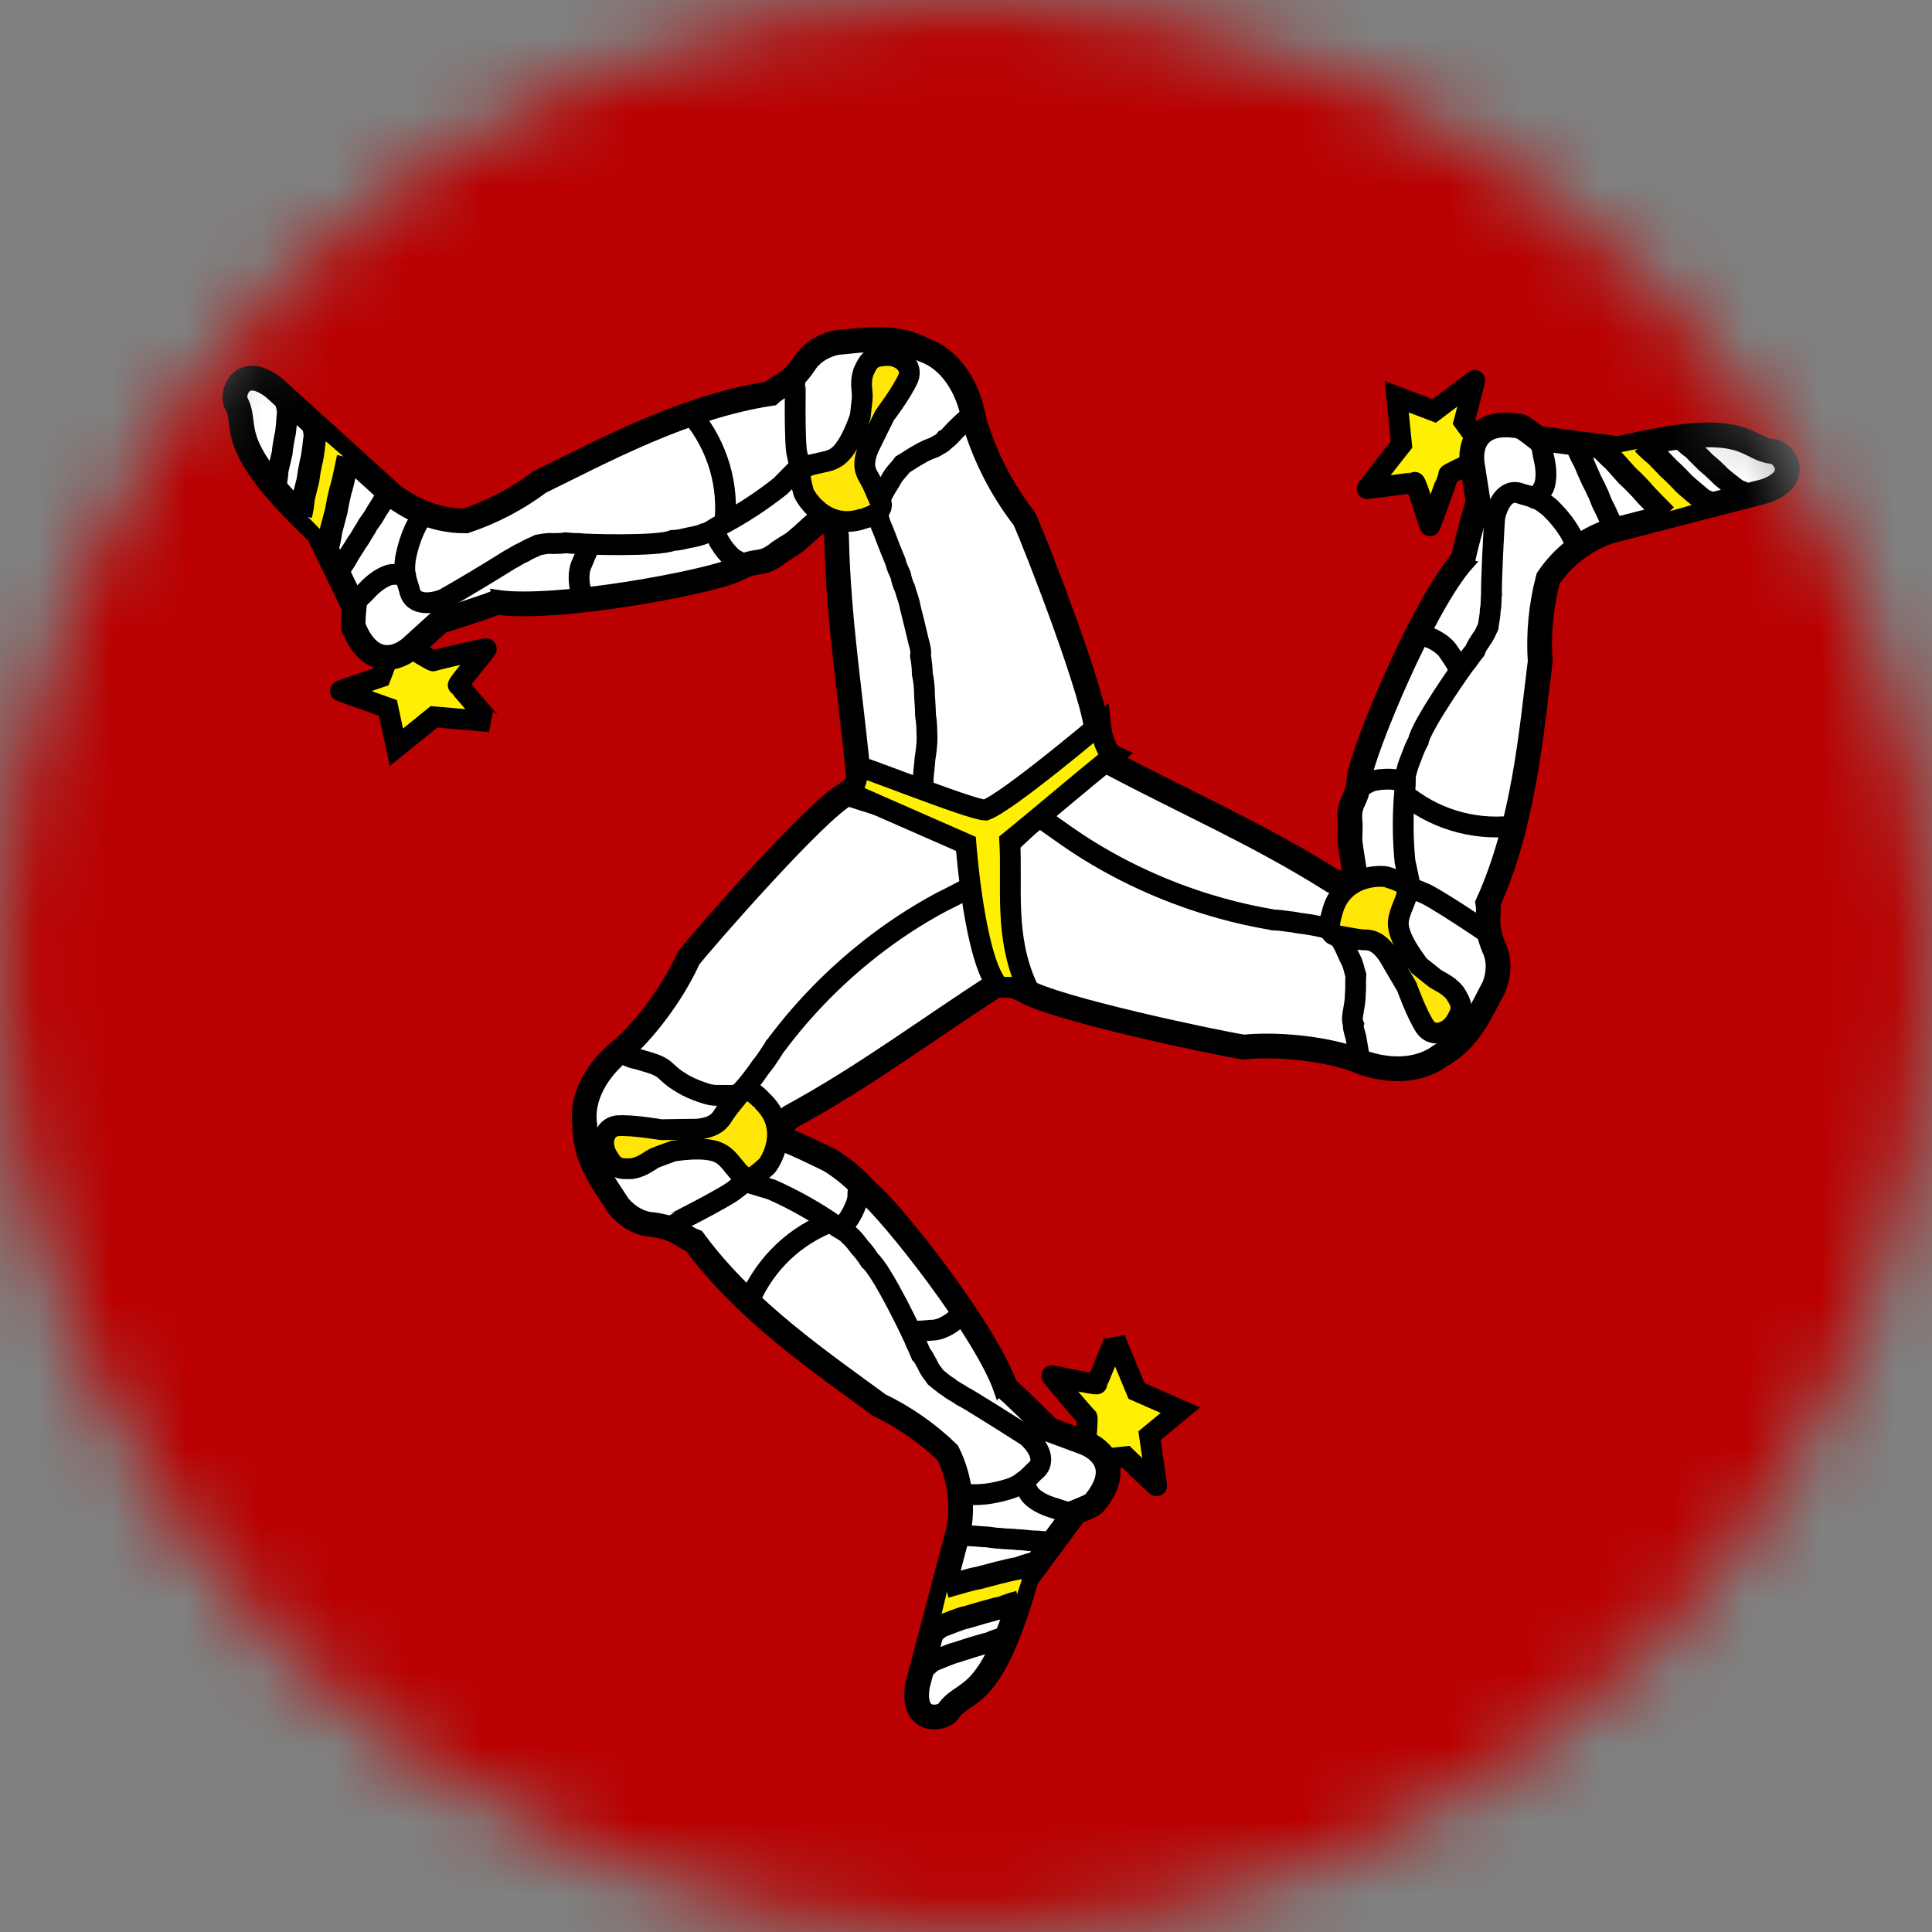 <svg width="26" height="26" viewBox="0 0 26 26" fill="none" xmlns="http://www.w3.org/2000/svg">
<rect x="0" y="0" width="26" height="26" fill="#808080" stroke="none"/>
<mask id="mask0_1_13452" style="mask-type:alpha" maskUnits="userSpaceOnUse" x="0" y="0" width="26" height="26">
<circle cx="13" cy="13" r="13" fill="#634848"/>
</mask>
<g mask="url(#mask0_1_13452)">
<g clip-path="url(#clip0_1_13452)">
<path fill-rule="evenodd" clip-rule="evenodd" d="M32.607 26.447H-5.18V0H32.607V26.447Z" fill="#BA0000"/>
<path fill-rule="evenodd" clip-rule="evenodd" d="M14.606 19.426C14.616 19.391 14.641 19.071 14.627 19.071C14.613 19.071 14.14 18.509 14.151 18.509C14.161 18.509 14.762 18.644 14.762 18.623C14.762 18.605 15.004 18.033 15.004 18.019L15.295 18.719L15.885 18.978L15.47 19.32L15.566 19.995C15.566 20.006 15.15 19.604 15.15 19.604L14.688 19.654C14.688 19.654 14.627 19.448 14.606 19.426V19.426Z" fill="#FFEF00" stroke="black" stroke-width="0.28"/>
<path fill-rule="evenodd" clip-rule="evenodd" d="M11.385 10.689C10.994 10.892 9.476 12.626 9.267 12.893C9.092 13.287 8.751 13.781 8.399 14.101C8.026 14.386 7.816 14.777 7.87 15.139C7.866 15.598 8.118 15.907 8.325 16.231C8.445 16.373 8.609 16.469 8.78 16.48C9.135 16.529 9.167 16.636 9.341 16.703C10.041 17.656 11.083 18.356 11.829 18.907C12.17 19.071 12.482 19.288 12.754 19.551C12.912 19.87 12.964 20.231 12.903 20.582L12.348 22.679C12.252 23.251 12.75 23.123 12.775 23.009C13.002 22.718 13.337 22.924 13.813 21.239L14.471 20.351C14.471 20.351 14.727 20.251 14.727 20.226C15.111 19.764 14.815 19.501 14.599 19.416L14.119 19.238C14.119 19.238 13.561 18.683 13.536 18.683C13.273 17.912 11.972 16.27 11.673 16.042C11.526 15.874 11.355 15.729 11.165 15.612C10.863 15.466 10.763 15.417 10.578 15.342C10.422 15.282 10.532 15.111 10.632 15.033C11.659 14.475 12.473 13.853 13.461 13.22L13.614 13.117L13.258 11.091L11.613 10.511C11.527 10.572 11.463 10.629 11.385 10.689V10.689Z" fill="white" stroke="black" stroke-width="0.333"/>
<path fill-rule="evenodd" clip-rule="evenodd" d="M12.761 21.346C12.768 21.325 13.792 21.136 13.792 21.136L13.667 21.517L12.647 21.822L12.761 21.346V21.346Z" fill="#FFEC00"/>
<path d="M10.091 17.489C10.197 17.247 10.35 17.028 10.541 16.847C10.733 16.666 10.96 16.525 11.207 16.433" stroke="black" stroke-width="0.28"/>
<path d="M12.725 21.353C12.793 21.335 13.084 21.246 13.17 21.235L13.44 21.164C13.543 21.14 13.603 21.122 13.71 21.104C13.792 21.068 13.873 21.051 13.959 21.029M12.537 21.985C12.547 21.975 12.619 21.914 12.668 21.882C12.729 21.865 12.928 21.776 13.006 21.765L13.248 21.694C13.337 21.673 13.39 21.651 13.486 21.634C13.56 21.603 13.636 21.578 13.713 21.559" stroke="black" stroke-width="0.306"/>
<path d="M12.956 17.638H12.942C12.988 17.638 12.96 17.635 12.896 17.709C12.875 17.77 12.686 17.901 12.544 17.901C12.473 17.908 12.37 17.915 12.302 17.915C12.281 17.915 12.256 17.901 12.235 17.901M12.942 20.667H13.013C13.091 20.667 13.166 20.677 13.234 20.681C13.308 20.681 13.383 20.702 13.457 20.702C13.529 20.713 13.621 20.709 13.696 20.72C13.781 20.72 13.852 20.738 13.941 20.738C14.012 20.738 14.051 20.752 14.133 20.752L13.941 20.738C14.012 20.738 14.051 20.752 14.133 20.752M12.441 22.458C12.448 22.448 12.512 22.387 12.558 22.355C12.611 22.337 12.796 22.252 12.867 22.238L13.088 22.167C13.17 22.145 13.223 22.124 13.308 22.106C13.376 22.074 13.443 22.053 13.514 22.035M13.82 19.902C13.777 20.023 13.831 20.055 13.856 20.105C13.891 20.155 13.991 20.233 14.147 20.283L14.325 20.34C14.371 20.347 14.392 20.358 14.428 20.372M8.001 15.473H8.015C7.969 15.473 7.998 15.477 8.076 15.416C8.122 15.363 8.161 15.338 8.207 15.285M8.954 16.522C8.961 16.522 9.807 16.095 9.899 16.003C9.963 15.957 10.009 15.911 10.088 15.857C10.137 15.832 10.173 15.797 10.219 15.768C10.258 15.711 10.308 15.68 10.336 15.626C10.39 15.584 10.368 15.534 10.408 15.48C10.429 15.424 10.468 15.331 10.479 15.278M11.556 15.911C11.559 15.943 11.542 16.035 11.545 16.106C11.542 16.188 11.435 16.444 11.307 16.522" stroke="black" stroke-width="0.28"/>
<path d="M10.034 15.903L10.386 16.01C10.685 16.143 10.971 16.303 11.239 16.49C11.293 16.533 11.389 16.572 11.428 16.622C11.485 16.671 11.527 16.728 11.57 16.785C11.621 16.839 11.666 16.899 11.705 16.963C11.869 17.094 12.309 18.011 12.324 18.065C12.349 18.117 12.373 18.171 12.395 18.225C12.43 18.26 12.452 18.314 12.484 18.37C12.515 18.442 12.551 18.477 12.59 18.534C12.636 18.57 12.7 18.63 12.764 18.666C12.828 18.722 12.892 18.744 12.942 18.783C13.01 18.811 13.785 19.302 13.82 19.327C13.891 19.384 14.104 19.611 13.955 19.771C13.891 19.824 13.834 19.899 13.777 19.931C13.719 19.98 13.651 20.016 13.578 20.038C13.23 20.144 13.052 20.109 12.985 20.109H12.914M8.328 14.172C8.424 14.208 8.385 14.18 8.474 14.222C8.534 14.247 8.573 14.247 8.634 14.268C8.694 14.29 8.868 14.322 8.954 14.407C9.014 14.46 9.06 14.507 9.131 14.549C9.205 14.598 9.284 14.638 9.366 14.67C9.451 14.702 9.544 14.738 9.629 14.741H10.034H9.821H10.027" stroke="black" stroke-width="0.28"/>
<path fill-rule="evenodd" clip-rule="evenodd" d="M8.303 15.15C8.524 15.136 8.89 15.203 8.897 15.203L9.384 15.196C9.636 15.171 9.693 15.072 9.736 15.004C9.832 14.859 9.896 14.805 9.97 14.695C10.088 14.606 10.251 14.812 10.255 14.812C10.671 15.203 10.34 15.68 10.315 15.697C10.109 15.882 10.066 15.897 9.942 15.776C9.818 15.63 9.778 15.562 9.675 15.513C9.48 15.417 9.068 15.491 9.06 15.491L8.847 15.569C8.744 15.605 8.68 15.694 8.509 15.726C8.332 15.737 8.271 15.719 8.186 15.577C8.065 15.395 8.126 15.175 8.303 15.15V15.15Z" fill="#FFE606" stroke="black" stroke-width="0.28"/>
<path fill-rule="evenodd" clip-rule="evenodd" d="M19.813 6.235C19.781 6.238 19.493 6.377 19.493 6.388C19.493 6.398 19.245 7.092 19.241 7.081C19.238 7.07 19.056 6.477 19.038 6.491C19.021 6.501 18.406 6.573 18.399 6.576C18.388 6.583 18.861 5.982 18.861 5.982L18.797 5.339L19.301 5.531L19.845 5.119C19.852 5.115 19.703 5.677 19.703 5.677L19.973 6.05C19.973 6.05 19.82 6.206 19.813 6.235V6.235Z" fill="#FFEF00" stroke="black" stroke-width="0.28"/>
<path fill-rule="evenodd" clip-rule="evenodd" d="M13.777 13.323C14.147 13.568 16.401 14.041 16.738 14.091C17.165 14.048 17.769 14.101 18.217 14.251C18.647 14.439 19.088 14.428 19.383 14.208C19.781 13.988 19.927 13.611 20.108 13.277C20.176 13.099 20.18 12.91 20.105 12.754C19.97 12.423 20.052 12.342 20.023 12.157C20.51 11.083 20.61 9.832 20.727 8.904C20.702 8.528 20.738 8.15 20.834 7.785C21.032 7.491 21.32 7.269 21.655 7.152L23.759 6.608C24.303 6.409 23.947 6.039 23.834 6.075C23.471 6.018 23.485 5.627 21.783 6.039L20.688 5.897C20.688 5.897 20.474 5.726 20.453 5.737C19.863 5.63 19.778 6.014 19.813 6.245L19.892 6.75C19.892 6.75 19.678 7.507 19.692 7.532C19.152 8.136 18.345 10.092 18.292 10.465C18.271 10.817 18.136 10.753 18.171 11.094C18.171 11.364 18.143 11.197 18.232 11.748C18.253 11.912 18.05 11.901 17.933 11.855C16.941 11.229 15.999 10.824 14.965 10.276L14.801 10.191L13.212 11.492L13.511 13.213C13.603 13.259 13.689 13.284 13.777 13.323V13.323Z" fill="white" stroke="black" stroke-width="0.333"/>
<path fill-rule="evenodd" clip-rule="evenodd" d="M22.39 6.903C22.369 6.907 21.704 6.107 21.704 6.107L22.095 6.029L22.863 6.768L22.39 6.903V6.903Z" fill="#FFEC00"/>
<path d="M20.339 11.119C20.077 11.146 19.811 11.12 19.559 11.042C19.306 10.964 19.073 10.835 18.871 10.664" stroke="black" stroke-width="0.28"/>
<path d="M22.415 6.932C22.369 6.882 22.149 6.669 22.095 6.597C22.033 6.53 21.968 6.464 21.9 6.402L21.715 6.196C21.649 6.138 21.588 6.077 21.53 6.011M23.059 6.782C23.006 6.767 22.954 6.745 22.906 6.718C22.863 6.676 22.689 6.541 22.639 6.484C22.582 6.422 22.521 6.362 22.458 6.306L22.287 6.128C22.225 6.079 22.167 6.026 22.113 5.968" stroke="black" stroke-width="0.306"/>
<path d="M19.063 8.549L19.07 8.563C19.049 8.524 19.06 8.549 19.156 8.563C19.22 8.556 19.426 8.656 19.497 8.777C19.544 8.843 19.588 8.912 19.628 8.983C19.639 9.001 19.639 9.033 19.65 9.047M21.712 7.078L21.704 7.067L21.676 7.014C21.64 6.95 21.612 6.871 21.58 6.815C21.544 6.751 21.527 6.676 21.491 6.612C21.463 6.541 21.416 6.47 21.388 6.395C21.349 6.317 21.331 6.249 21.285 6.171C21.249 6.107 21.242 6.064 21.203 5.997L21.285 6.171C21.249 6.107 21.242 6.064 21.203 5.997M23.521 6.637C23.507 6.637 23.421 6.608 23.375 6.583C23.332 6.548 23.165 6.427 23.119 6.37C23.065 6.317 23.008 6.266 22.949 6.217C22.888 6.153 22.846 6.118 22.789 6.054C22.729 6.011 22.673 5.963 22.622 5.912M20.617 6.683C20.745 6.662 20.745 6.598 20.777 6.555C20.802 6.495 20.819 6.37 20.787 6.21C20.772 6.15 20.76 6.09 20.752 6.029C20.734 5.986 20.73 5.958 20.727 5.922M19.607 13.924L19.6 13.913C19.625 13.949 19.614 13.927 19.522 13.888C19.451 13.874 19.412 13.853 19.344 13.839M20.055 12.584C20.052 12.573 19.266 12.047 19.142 12.011C19.07 11.976 18.999 11.962 18.918 11.919C18.871 11.887 18.825 11.873 18.775 11.848C18.708 11.841 18.654 11.812 18.598 11.812C18.53 11.791 18.498 11.834 18.43 11.823L18.224 11.859M18.246 10.614C18.271 10.593 18.363 10.565 18.423 10.526C18.494 10.49 18.772 10.454 18.9 10.533" stroke="black" stroke-width="0.28"/>
<path d="M18.982 11.944L18.907 11.588C18.876 11.263 18.876 10.936 18.907 10.611C18.918 10.54 18.903 10.44 18.928 10.38C18.946 10.305 18.974 10.238 18.999 10.174C19.028 10.095 19.056 10.028 19.088 9.971C19.124 9.765 19.707 8.93 19.746 8.894C19.779 8.845 19.815 8.798 19.852 8.752C19.867 8.702 19.902 8.656 19.938 8.599C19.984 8.539 19.998 8.492 20.027 8.432C20.034 8.372 20.055 8.283 20.055 8.212C20.073 8.126 20.062 8.062 20.073 7.998C20.062 7.927 20.108 7.01 20.116 6.967C20.13 6.879 20.219 6.58 20.435 6.633C20.514 6.662 20.606 6.676 20.659 6.708C20.738 6.729 20.798 6.786 20.855 6.829C21.114 7.081 21.171 7.255 21.203 7.316L21.239 7.38M18.31 14.255L18.303 14.24C18.32 14.276 18.31 14.258 18.285 14.183L18.249 13.97C18.235 13.903 18.203 13.828 18.214 13.785C18.189 13.721 18.203 13.665 18.214 13.601C18.228 13.519 18.239 13.462 18.239 13.384C18.249 13.288 18.239 13.217 18.246 13.124C18.221 13.053 18.217 12.986 18.175 12.911C18.139 12.84 18.114 12.772 18.075 12.698L17.972 12.52L18.075 12.698L17.972 12.52" stroke="black" stroke-width="0.28"/>
<path fill-rule="evenodd" clip-rule="evenodd" d="M19.181 13.824C19.06 13.639 18.935 13.287 18.932 13.28L18.686 12.861C18.544 12.648 18.427 12.648 18.349 12.648C18.171 12.633 18.096 12.601 17.965 12.591C17.83 12.534 17.929 12.292 17.926 12.285C18.064 11.734 18.64 11.787 18.665 11.802C18.932 11.887 18.964 11.922 18.921 12.086C18.85 12.271 18.814 12.335 18.818 12.449C18.832 12.669 19.099 12.992 19.102 13L19.28 13.142C19.358 13.213 19.465 13.227 19.579 13.362C19.675 13.511 19.689 13.572 19.607 13.718C19.504 13.91 19.287 13.966 19.181 13.824V13.824Z" fill="#FFE606" stroke="black" stroke-width="0.28"/>
<path fill-rule="evenodd" clip-rule="evenodd" d="M5.527 8.716C5.552 8.737 5.826 8.904 5.833 8.894C5.84 8.883 6.554 8.72 6.551 8.73C6.547 8.741 6.149 9.214 6.167 9.221C6.185 9.232 6.583 9.708 6.593 9.711L5.84 9.647L5.335 10.056L5.221 9.527L4.581 9.299C4.571 9.295 5.122 9.111 5.122 9.111L5.285 8.684C5.285 8.684 5.499 8.723 5.527 8.716V8.716Z" fill="#FFEF00" stroke="black" stroke-width="0.28"/>
<path fill-rule="evenodd" clip-rule="evenodd" d="M14.762 9.882C14.766 9.437 13.927 7.29 13.785 6.981C13.479 6.587 13.25 6.138 13.109 5.659C13.031 5.197 12.782 4.831 12.434 4.71C12.032 4.496 11.637 4.578 11.261 4.61C11.072 4.649 10.912 4.752 10.823 4.898C10.621 5.19 10.507 5.168 10.368 5.296C9.203 5.474 8.101 6.078 7.262 6.487C6.96 6.714 6.624 6.89 6.266 7.01C5.794 7.013 5.449 6.789 5.285 6.668L3.679 5.211C3.216 4.863 3.099 5.36 3.188 5.438C3.344 5.773 3.01 5.972 4.283 7.173L4.766 8.168C4.766 8.168 4.738 8.439 4.763 8.453C4.994 9.004 5.367 8.865 5.538 8.709L5.918 8.364C5.918 8.364 6.665 8.129 6.679 8.104C7.482 8.225 9.558 7.831 9.899 7.667C10.209 7.497 10.226 7.642 10.493 7.426C10.717 7.276 10.596 7.394 11.008 7.017C11.133 6.91 11.236 7.088 11.257 7.209C11.282 8.382 11.456 9.388 11.563 10.557L11.584 10.735L13.543 11.357L14.819 10.163C14.805 10.059 14.783 9.974 14.766 9.878L14.762 9.882Z" fill="white" stroke="black" stroke-width="0.333"/>
<path fill-rule="evenodd" clip-rule="evenodd" d="M4.674 6.192C4.692 6.206 4.386 7.202 4.386 7.202L4.105 6.917L4.304 5.869L4.674 6.189V6.192Z" fill="#FFEC00"/>
<path d="M9.323 5.599C9.49 5.803 9.614 6.039 9.688 6.293C9.761 6.546 9.782 6.812 9.75 7.074" stroke="black" stroke-width="0.28"/>
<path d="M4.685 6.157C4.67 6.224 4.613 6.523 4.581 6.605C4.559 6.695 4.54 6.786 4.525 6.878L4.454 7.145C4.443 7.23 4.425 7.316 4.4 7.401M4.208 5.698C4.215 5.712 4.237 5.805 4.24 5.862C4.23 5.922 4.212 6.139 4.187 6.217C4.169 6.298 4.155 6.38 4.144 6.463L4.084 6.704C4.078 6.782 4.066 6.859 4.048 6.935" stroke="black" stroke-width="0.306"/>
<path d="M7.877 8.069L7.88 8.059C7.862 8.101 7.88 8.076 7.838 7.987C7.795 7.938 7.766 7.71 7.83 7.586C7.86 7.51 7.893 7.435 7.93 7.362C7.937 7.344 7.966 7.326 7.973 7.312M5.193 6.665L5.189 6.676L5.161 6.729C5.125 6.8 5.079 6.857 5.047 6.917C5.012 6.985 4.958 7.038 4.926 7.106C4.884 7.166 4.845 7.248 4.798 7.308C4.756 7.383 4.709 7.44 4.67 7.518C4.635 7.582 4.603 7.611 4.567 7.682L4.67 7.518C4.635 7.582 4.603 7.611 4.567 7.682M3.831 5.393C3.839 5.407 3.867 5.492 3.867 5.545C3.86 5.602 3.853 5.805 3.831 5.872C3.817 5.951 3.803 6.025 3.796 6.103L3.743 6.327C3.739 6.399 3.729 6.47 3.714 6.541M5.463 7.795C5.374 7.703 5.321 7.735 5.268 7.731C5.204 7.742 5.09 7.795 4.973 7.909C4.931 7.956 4.887 7.999 4.841 8.041C4.816 8.076 4.795 8.094 4.77 8.119M12.075 4.671L12.068 4.685C12.089 4.642 12.071 4.667 12.092 4.763C12.117 4.831 12.121 4.877 12.149 4.941M10.706 5.033C10.703 5.041 10.688 5.99 10.727 6.111C10.742 6.189 10.763 6.253 10.774 6.349C10.774 6.402 10.784 6.452 10.788 6.505C10.823 6.566 10.827 6.626 10.859 6.676C10.877 6.743 10.93 6.747 10.959 6.807C11.001 6.85 11.065 6.928 11.104 6.96M10.049 7.625C10.02 7.614 9.942 7.554 9.882 7.525C9.81 7.483 9.633 7.273 9.622 7.124" stroke="black" stroke-width="0.28"/>
<path d="M10.759 6.281L10.504 6.541C10.248 6.744 9.975 6.922 9.686 7.074C9.622 7.102 9.544 7.173 9.48 7.18C9.409 7.212 9.338 7.223 9.267 7.237C9.188 7.255 9.117 7.273 9.053 7.273C8.858 7.358 7.845 7.326 7.788 7.315C7.728 7.314 7.669 7.311 7.61 7.305C7.564 7.315 7.503 7.312 7.439 7.315C7.361 7.308 7.315 7.323 7.247 7.333C7.198 7.358 7.109 7.39 7.052 7.429C6.97 7.461 6.92 7.504 6.864 7.529C6.571 7.713 6.275 7.891 5.975 8.062C5.893 8.098 5.595 8.186 5.52 7.977C5.502 7.895 5.463 7.81 5.459 7.746C5.438 7.671 5.449 7.589 5.456 7.518C5.527 7.163 5.637 7.02 5.669 6.96L5.705 6.896M13.063 5.581L13.056 5.591C13.074 5.556 13.066 5.577 13.017 5.638C12.963 5.68 12.903 5.744 12.857 5.787C12.811 5.833 12.764 5.897 12.722 5.915C12.679 5.972 12.626 5.986 12.569 6.022C12.499 6.045 12.433 6.076 12.37 6.114C12.284 6.16 12.228 6.203 12.149 6.249C12.103 6.313 12.053 6.352 12.007 6.427C11.972 6.494 11.929 6.551 11.89 6.626L11.794 6.811L11.89 6.626L11.794 6.811M12.398 10.586L12.416 10.561C12.391 10.611 12.398 10.597 12.423 10.515C12.423 10.419 12.444 10.301 12.448 10.213C12.462 10.124 12.476 10.024 12.476 9.928C12.473 9.822 12.473 9.726 12.455 9.622C12.455 9.527 12.444 9.427 12.441 9.331C12.441 9.243 12.431 9.154 12.412 9.068C12.411 8.987 12.402 8.906 12.388 8.826C12.398 8.759 12.38 8.698 12.366 8.649L12.302 8.382L12.249 8.169C12.238 8.09 12.196 7.991 12.178 7.92C12.151 7.863 12.132 7.804 12.121 7.742C12.096 7.685 12.064 7.621 12.05 7.557L11.972 7.365L11.901 7.18C11.876 7.109 11.84 7.049 11.826 6.974C11.801 6.949 11.794 6.924 11.78 6.903" stroke="black" stroke-width="0.28"/>
<path fill-rule="evenodd" clip-rule="evenodd" d="M12.224 5.087C12.135 5.289 11.908 5.584 11.904 5.592L11.691 6.025C11.591 6.263 11.655 6.359 11.694 6.427C11.78 6.58 11.797 6.661 11.861 6.779C11.886 6.921 11.627 6.974 11.623 6.978C11.09 7.163 10.816 6.651 10.813 6.622C10.742 6.356 10.752 6.31 10.916 6.256C11.104 6.21 11.179 6.21 11.271 6.143C11.449 6.011 11.574 5.609 11.577 5.602L11.602 5.378C11.616 5.272 11.566 5.172 11.62 5.005C11.691 4.845 11.733 4.799 11.904 4.785C12.117 4.767 12.288 4.92 12.224 5.087Z" fill="#FFE606" stroke="black" stroke-width="0.28"/>
<path fill-rule="evenodd" clip-rule="evenodd" d="M11.52 10.312C11.442 10.241 13.042 10.895 13.262 10.902C13.564 10.792 14.808 9.74 14.808 9.74C14.819 9.846 14.865 10.109 14.986 10.166C14.503 10.557 14.069 10.931 13.589 11.322C13.625 11.94 13.511 12.594 13.824 13.284C13.824 13.284 13.447 13.291 13.447 13.284C13.116 12.953 12.999 11.357 12.999 11.357L11.421 10.664C11.499 10.614 11.559 10.461 11.527 10.316L11.52 10.312Z" fill="#FFEF00" stroke="black" stroke-width="0.28"/>
<path d="M13.045 11.947C13.074 11.93 12.761 12.097 12.675 12.136C11.218 12.914 10.472 14.044 10.425 14.087C10.4 14.133 10.354 14.197 10.312 14.261C10.276 14.315 10.226 14.368 10.194 14.421C10.135 14.504 10.073 14.583 10.006 14.659C9.999 14.695 10.031 14.649 10.02 14.67M14.04 11.027C14.012 11.012 14.304 11.215 14.378 11.268C15.736 12.207 17.08 12.36 17.14 12.381C17.197 12.381 17.275 12.392 17.35 12.402C17.41 12.406 17.481 12.427 17.545 12.431C17.616 12.441 17.773 12.466 17.844 12.491C17.88 12.48 17.823 12.473 17.844 12.473" stroke="black" stroke-width="0.28"/>
</g>
</g>
<defs>
<clipPath id="clip0_1_13452">
<rect width="26" height="26" fill="white"/>
</clipPath>
</defs>
</svg>
